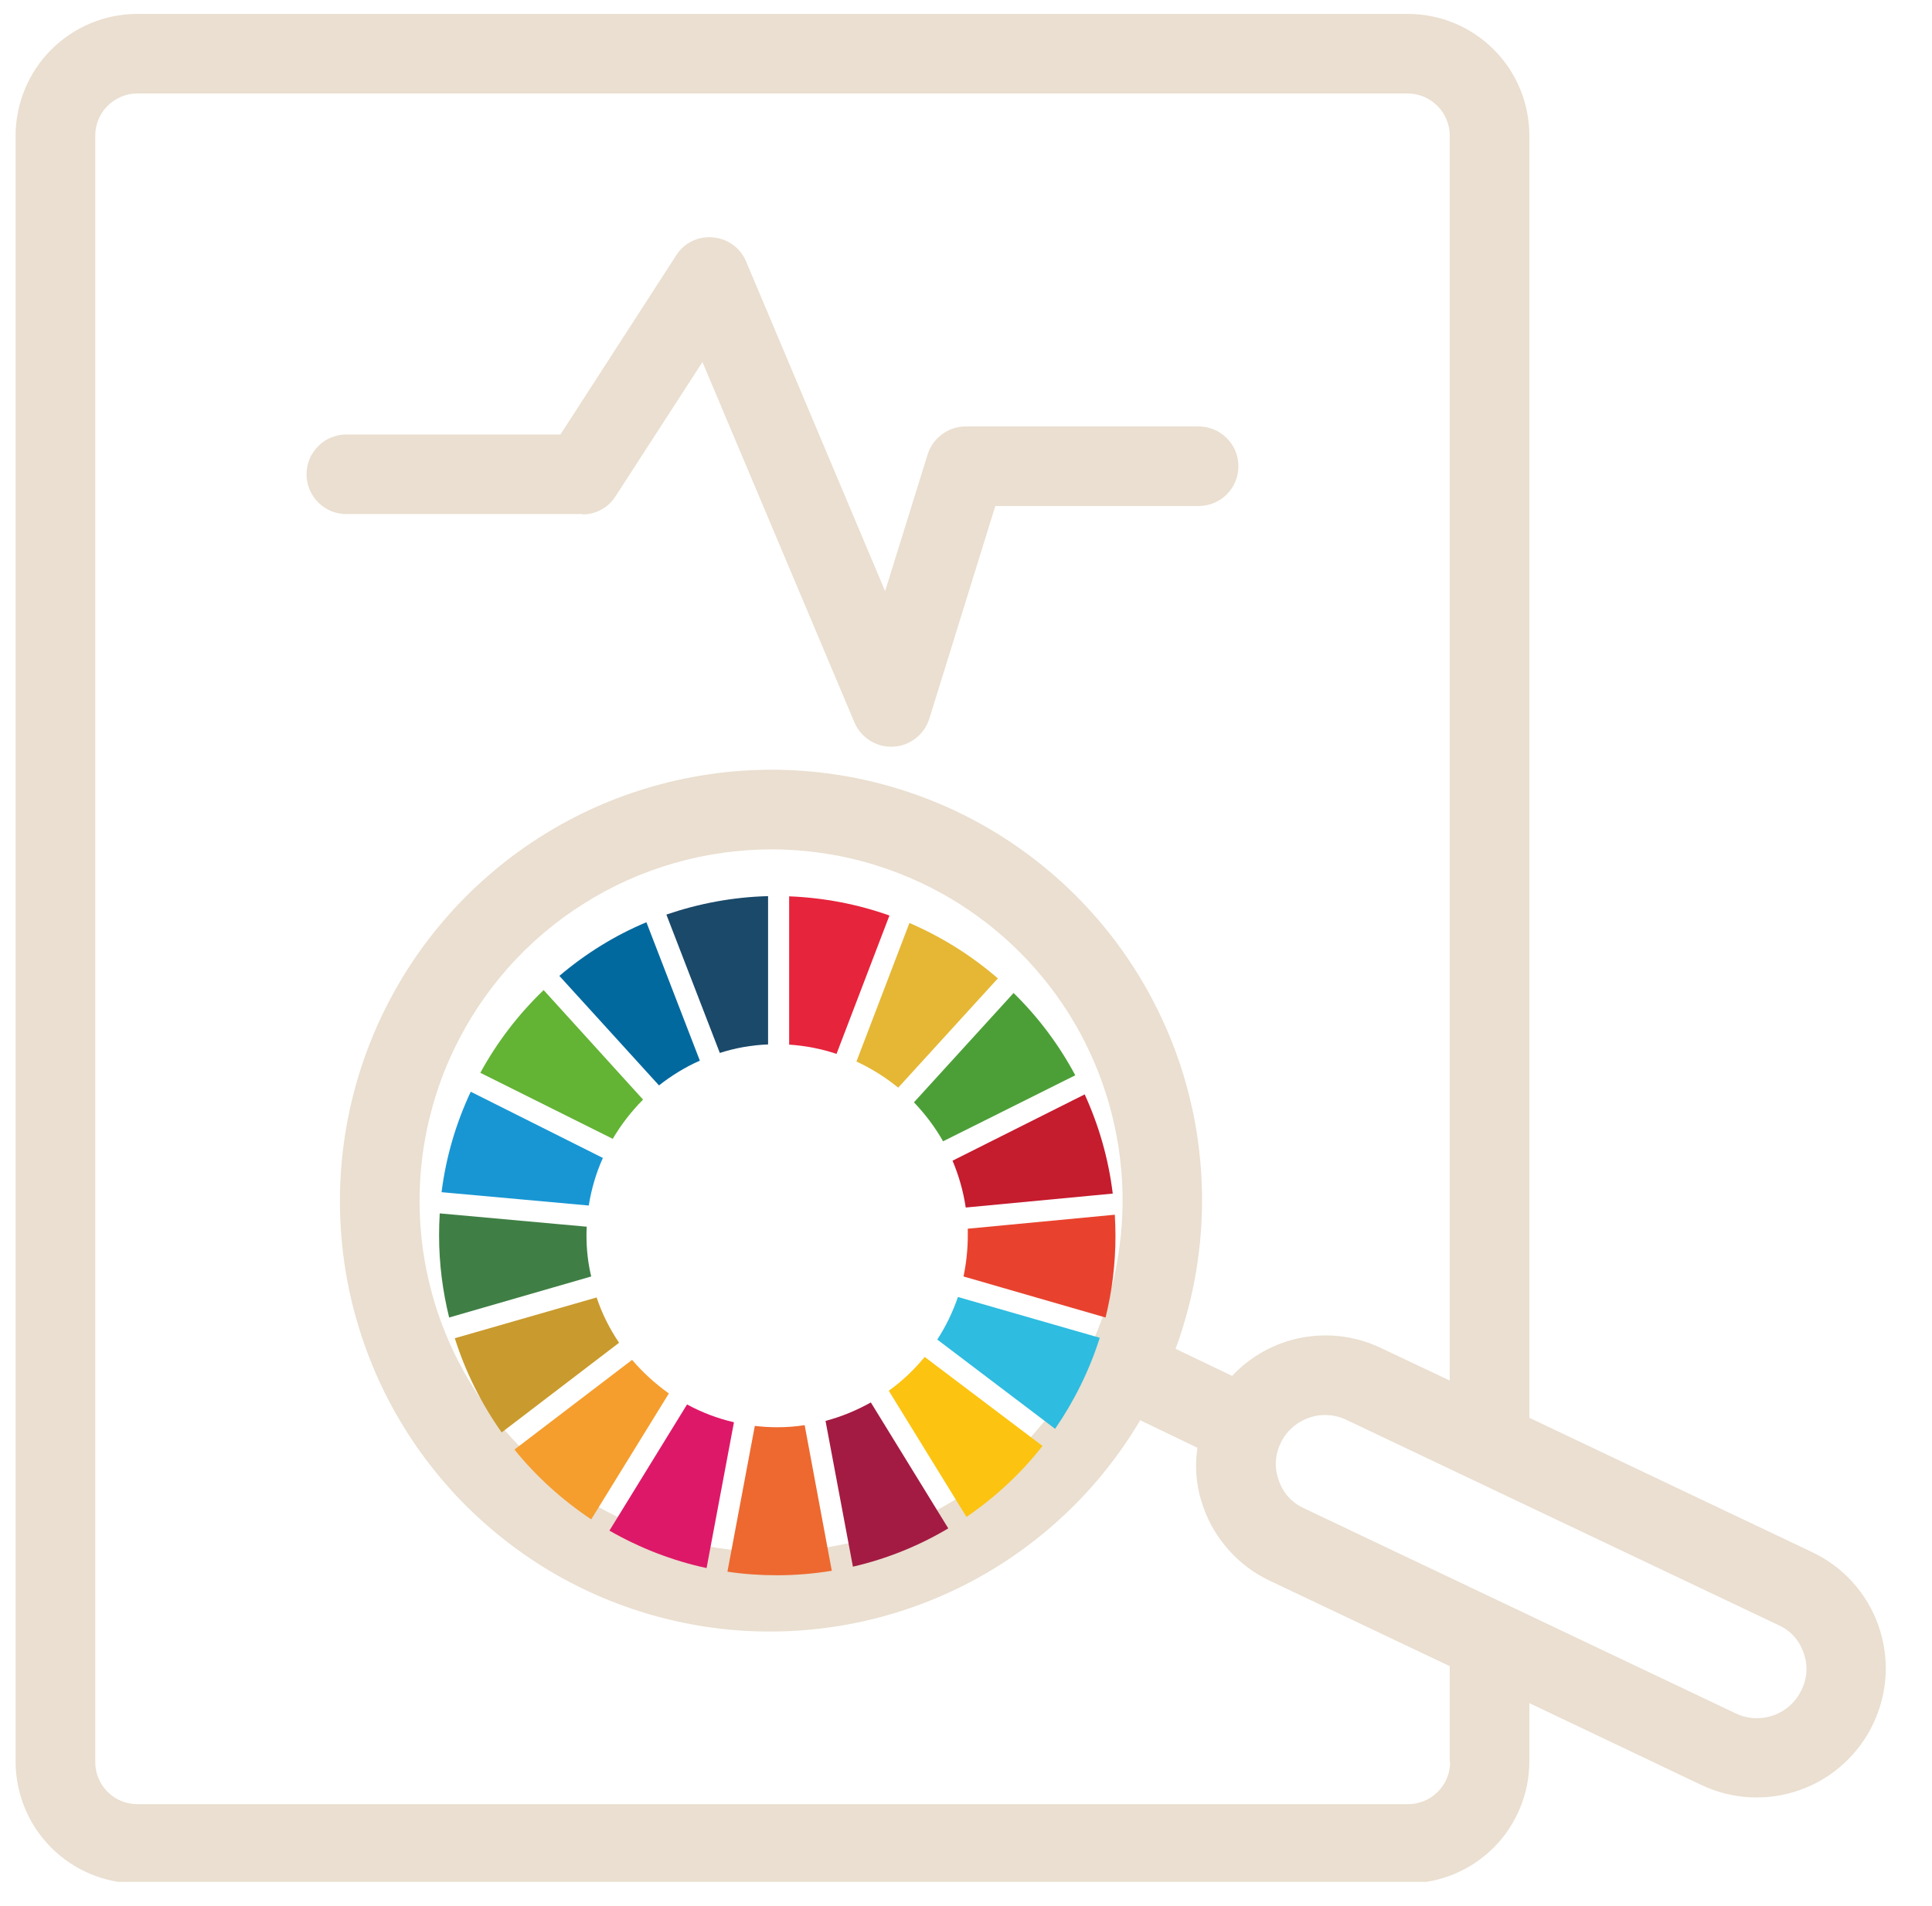 <svg xmlns="http://www.w3.org/2000/svg" xmlns:xlink="http://www.w3.org/1999/xlink" width="151" zoomAndPan="magnify" viewBox="0 0 113.25 111.75" height="149" preserveAspectRatio="xMidYMid meet" version="1.0"><defs><clipPath id="593840f2f9"><path d="M 0.02 0.816 L 111 0.816 L 111 110.34 L 0.02 110.34 Z M 0.02 0.816 " clip-rule="nonzero"/></clipPath><clipPath id="17ef14a7c1"><path d="M 46 52.543 L 53 52.543 L 53 62 L 46 62 Z M 46 52.543 " clip-rule="nonzero"/></clipPath><clipPath id="b115d00b35"><path d="M 39 52.543 L 46 52.543 L 46 62 L 39 62 Z M 39 52.543 " clip-rule="nonzero"/></clipPath></defs><path fill="#eadfd0" d="M 34.133 30.16 C 34.527 30.164 34.902 30.07 35.25 29.879 C 35.598 29.688 35.879 29.422 36.09 29.086 L 41.176 21.227 L 50.086 42.359 C 50.27 42.789 50.559 43.133 50.945 43.391 C 51.336 43.648 51.766 43.781 52.23 43.781 L 52.348 43.781 C 52.836 43.758 53.277 43.594 53.664 43.297 C 54.055 42.996 54.32 42.613 54.473 42.148 L 58.344 29.668 L 70.262 29.668 C 70.57 29.668 70.867 29.609 71.156 29.492 C 71.441 29.375 71.691 29.207 71.91 28.988 C 72.129 28.77 72.297 28.516 72.418 28.23 C 72.535 27.945 72.594 27.645 72.594 27.336 C 72.594 27.027 72.535 26.73 72.418 26.445 C 72.297 26.16 72.129 25.906 71.91 25.688 C 71.691 25.469 71.441 25.301 71.156 25.184 C 70.867 25.062 70.57 25.004 70.262 25.004 L 56.617 25.004 C 56.105 25.004 55.645 25.156 55.234 25.457 C 54.82 25.758 54.535 26.152 54.379 26.637 L 51.883 34.66 L 43.742 15.348 C 43.578 14.949 43.32 14.621 42.973 14.363 C 42.625 14.109 42.238 13.961 41.809 13.922 C 41.375 13.879 40.961 13.949 40.57 14.137 C 40.18 14.328 39.867 14.605 39.637 14.973 L 32.852 25.477 L 20.301 25.477 C 19.992 25.477 19.695 25.535 19.406 25.652 C 19.121 25.77 18.871 25.941 18.652 26.16 C 18.434 26.379 18.266 26.629 18.145 26.914 C 18.027 27.203 17.969 27.5 17.969 27.809 C 17.969 28.117 18.027 28.414 18.145 28.699 C 18.266 28.988 18.434 29.238 18.652 29.457 C 18.871 29.676 19.121 29.844 19.406 29.965 C 19.695 30.082 19.992 30.141 20.301 30.141 L 34.133 30.141 Z M 34.133 30.16 " fill-opacity="1" fill-rule="nonzero"/><g clip-path="url(#593840f2f9)"><path fill="#eadfd0" d="M 82.508 0.816 L 8.055 0.816 C 7.586 0.816 7.121 0.863 6.66 0.953 C 6.203 1.043 5.754 1.18 5.324 1.359 C 4.891 1.539 4.477 1.758 4.09 2.02 C 3.699 2.281 3.34 2.574 3.008 2.906 C 2.676 3.238 2.379 3.598 2.121 3.988 C 1.859 4.379 1.641 4.789 1.461 5.223 C 1.281 5.656 1.145 6.102 1.055 6.562 C 0.961 7.02 0.914 7.484 0.914 7.953 L 0.914 103.293 C 0.914 103.762 0.961 104.223 1.055 104.684 C 1.145 105.145 1.281 105.59 1.461 106.023 C 1.641 106.457 1.859 106.867 2.121 107.258 C 2.379 107.645 2.676 108.008 3.008 108.34 C 3.34 108.668 3.699 108.965 4.09 109.227 C 4.477 109.484 4.891 109.707 5.324 109.887 C 5.754 110.066 6.203 110.199 6.66 110.293 C 7.121 110.383 7.586 110.43 8.055 110.43 L 82.508 110.43 C 82.977 110.43 83.441 110.383 83.902 110.289 C 84.359 110.199 84.805 110.062 85.238 109.883 C 85.672 109.703 86.082 109.48 86.473 109.223 C 86.859 108.961 87.219 108.664 87.551 108.336 C 87.883 108.004 88.18 107.645 88.438 107.254 C 88.699 106.863 88.918 106.453 89.098 106.02 C 89.277 105.59 89.414 105.141 89.508 104.684 C 89.598 104.223 89.645 103.758 89.648 103.293 L 89.648 99.859 L 99.746 104.668 C 100.195 104.879 100.66 105.043 101.141 105.164 C 101.621 105.285 102.109 105.359 102.605 105.383 C 103.098 105.406 103.594 105.383 104.082 105.309 C 104.574 105.238 105.051 105.117 105.516 104.949 C 105.984 104.785 106.43 104.574 106.855 104.32 C 107.281 104.062 107.676 103.77 108.043 103.438 C 108.41 103.105 108.742 102.738 109.039 102.344 C 109.336 101.945 109.59 101.523 109.801 101.074 C 110.016 100.625 110.184 100.164 110.305 99.684 C 110.43 99.203 110.504 98.715 110.531 98.219 C 110.555 97.723 110.535 97.23 110.461 96.738 C 110.391 96.25 110.273 95.77 110.105 95.301 C 109.941 94.836 109.73 94.387 109.477 93.961 C 109.223 93.535 108.93 93.141 108.598 92.77 C 108.266 92.402 107.898 92.07 107.504 91.773 C 107.105 91.48 106.68 91.227 106.234 91.012 L 89.648 83.129 L 89.648 7.953 C 89.648 7.484 89.602 7.02 89.512 6.559 C 89.422 6.102 89.285 5.652 89.105 5.219 C 88.93 4.785 88.707 4.375 88.449 3.984 C 88.188 3.594 87.891 3.234 87.559 2.902 C 87.23 2.57 86.867 2.273 86.477 2.016 C 86.086 1.754 85.676 1.535 85.242 1.355 C 84.809 1.176 84.363 1.043 83.902 0.949 C 83.441 0.859 82.977 0.816 82.508 0.816 Z M 85.004 103.312 C 85.004 103.641 84.941 103.957 84.816 104.258 C 84.691 104.562 84.512 104.828 84.277 105.062 C 84.047 105.293 83.781 105.473 83.477 105.598 C 83.176 105.723 82.859 105.785 82.531 105.785 L 8.055 105.785 C 7.727 105.785 7.41 105.723 7.109 105.598 C 6.805 105.473 6.539 105.293 6.305 105.062 C 6.074 104.828 5.895 104.562 5.77 104.258 C 5.645 103.957 5.582 103.641 5.582 103.312 L 5.582 7.953 C 5.582 7.625 5.645 7.312 5.77 7.008 C 5.895 6.703 6.074 6.438 6.305 6.207 C 6.539 5.973 6.805 5.797 7.109 5.668 C 7.41 5.543 7.727 5.48 8.055 5.48 L 82.508 5.48 C 82.836 5.48 83.152 5.543 83.453 5.668 C 83.758 5.797 84.023 5.973 84.258 6.207 C 84.488 6.438 84.668 6.703 84.793 7.008 C 84.918 7.312 84.98 7.625 84.98 7.953 L 84.98 80.945 L 80.902 79.016 C 80.184 78.68 79.43 78.461 78.645 78.359 C 77.855 78.262 77.074 78.285 76.293 78.434 C 75.516 78.582 74.777 78.848 74.082 79.23 C 73.387 79.613 72.766 80.094 72.223 80.672 L 68.91 79.086 C 69.18 78.355 69.414 77.613 69.613 76.859 C 69.816 76.105 69.98 75.348 70.109 74.578 C 70.238 73.812 70.332 73.039 70.391 72.262 C 70.449 71.488 70.473 70.711 70.457 69.93 C 70.445 69.152 70.395 68.375 70.309 67.602 C 70.227 66.828 70.105 66.059 69.949 65.297 C 69.789 64.535 69.598 63.781 69.375 63.035 C 69.148 62.289 68.887 61.559 68.594 60.836 C 68.297 60.117 67.973 59.41 67.613 58.719 C 67.254 58.027 66.863 57.355 66.441 56.699 C 66.02 56.047 65.57 55.414 65.09 54.801 C 64.609 54.188 64.102 53.598 63.566 53.031 C 63.031 52.465 62.473 51.926 61.887 51.41 C 61.301 50.898 60.695 50.41 60.066 49.953 C 59.434 49.496 58.785 49.066 58.117 48.668 C 57.445 48.273 56.762 47.906 56.059 47.57 C 54.934 47.039 53.781 46.594 52.59 46.23 C 51.402 45.867 50.191 45.594 48.965 45.41 C 47.734 45.227 46.5 45.133 45.258 45.133 C 44.016 45.133 42.777 45.219 41.551 45.402 C 40.32 45.582 39.109 45.852 37.922 46.211 C 36.73 46.566 35.574 47.012 34.449 47.539 C 33.324 48.07 32.246 48.68 31.211 49.367 C 30.176 50.055 29.199 50.816 28.277 51.648 C 27.352 52.48 26.496 53.375 25.707 54.336 C 24.914 55.293 24.199 56.305 23.559 57.367 C 22.918 58.434 22.355 59.539 21.879 60.684 C 21.398 61.832 21.008 63.008 20.703 64.211 C 20.395 65.418 20.18 66.637 20.055 67.871 C 19.93 69.109 19.895 70.348 19.953 71.59 C 20.008 72.832 20.156 74.062 20.395 75.281 C 20.633 76.5 20.961 77.695 21.375 78.867 C 21.773 79.992 22.246 81.082 22.801 82.141 C 23.352 83.195 23.977 84.211 24.676 85.18 C 25.371 86.145 26.133 87.059 26.957 87.922 C 27.785 88.781 28.668 89.578 29.609 90.312 C 30.547 91.047 31.535 91.715 32.566 92.309 C 33.602 92.902 34.672 93.422 35.781 93.863 C 36.887 94.305 38.023 94.668 39.18 94.949 C 40.34 95.23 41.512 95.43 42.699 95.547 C 43.887 95.66 45.078 95.691 46.27 95.637 C 47.461 95.582 48.645 95.445 49.816 95.223 C 50.988 95.004 52.137 94.699 53.266 94.312 C 54.395 93.93 55.492 93.465 56.555 92.926 C 57.617 92.387 58.637 91.773 59.613 91.086 C 60.59 90.402 61.512 89.648 62.383 88.832 C 63.254 88.016 64.062 87.145 64.805 86.211 C 65.551 85.281 66.227 84.301 66.836 83.273 L 70.191 84.887 C 70.016 86.082 70.133 87.246 70.543 88.383 C 70.879 89.328 71.383 90.172 72.055 90.914 C 72.723 91.66 73.512 92.246 74.418 92.676 L 84.98 97.691 L 84.98 103.312 Z M 63.801 79.238 C 63.512 79.848 63.191 80.441 62.844 81.02 C 62.496 81.594 62.117 82.156 61.715 82.695 C 61.312 83.234 60.883 83.754 60.43 84.254 C 59.973 84.754 59.496 85.227 58.996 85.68 C 58.496 86.133 57.973 86.559 57.43 86.957 C 56.887 87.359 56.324 87.73 55.746 88.078 C 55.168 88.422 54.574 88.738 53.961 89.027 C 53.352 89.316 52.73 89.57 52.094 89.797 C 51.457 90.023 50.812 90.219 50.16 90.383 C 49.504 90.543 48.844 90.676 48.176 90.773 C 47.508 90.871 46.836 90.938 46.164 90.969 C 45.488 91.004 44.816 91 44.141 90.969 C 43.469 90.934 42.797 90.867 42.129 90.77 C 41.465 90.668 40.801 90.539 40.148 90.375 C 39.492 90.211 38.848 90.016 38.215 89.785 C 37.578 89.559 36.957 89.301 36.348 89.012 C 35.738 88.723 35.145 88.406 34.566 88.055 C 33.988 87.707 33.426 87.332 32.887 86.93 C 32.344 86.527 31.824 86.098 31.324 85.645 C 30.828 85.191 30.352 84.711 29.898 84.211 C 29.445 83.711 29.02 83.188 28.621 82.645 C 28.219 82.102 27.848 81.543 27.5 80.961 C 27.156 80.383 26.84 79.785 26.551 79.176 C 26.266 78.566 26.008 77.941 25.781 77.305 C 25.555 76.672 25.363 76.023 25.199 75.371 C 25.039 74.715 24.906 74.055 24.809 73.387 C 24.711 72.719 24.648 72.047 24.617 71.375 C 24.586 70.699 24.586 70.027 24.621 69.352 C 24.656 68.676 24.727 68.008 24.824 67.34 C 24.926 66.672 25.059 66.012 25.227 65.359 C 25.391 64.703 25.59 64.059 25.816 63.426 C 26.047 62.789 26.305 62.168 26.598 61.559 C 27.016 60.684 27.492 59.84 28.027 59.031 C 28.566 58.223 29.156 57.453 29.801 56.727 C 30.445 56 31.141 55.324 31.883 54.695 C 32.621 54.07 33.402 53.496 34.227 52.98 C 35.047 52.461 35.898 52.004 36.785 51.605 C 37.672 51.211 38.582 50.875 39.516 50.609 C 40.449 50.34 41.395 50.137 42.359 50.004 C 43.32 49.867 44.285 49.801 45.258 49.801 C 45.688 49.801 46.121 49.816 46.551 49.844 C 46.98 49.871 47.41 49.914 47.84 49.969 C 48.27 50.023 48.695 50.094 49.117 50.172 C 49.543 50.254 49.965 50.352 50.383 50.457 C 50.801 50.566 51.215 50.688 51.625 50.824 C 52.035 50.957 52.441 51.105 52.844 51.266 C 53.242 51.426 53.641 51.598 54.031 51.781 C 54.422 51.965 54.805 52.164 55.184 52.371 C 55.562 52.582 55.93 52.801 56.297 53.035 C 56.66 53.266 57.016 53.508 57.363 53.766 C 57.715 54.02 58.055 54.285 58.387 54.562 C 58.719 54.836 59.043 55.125 59.355 55.422 C 59.668 55.715 59.973 56.023 60.27 56.34 C 60.562 56.656 60.848 56.98 61.121 57.312 C 61.395 57.645 61.66 57.988 61.914 58.34 C 62.164 58.688 62.406 59.047 62.637 59.41 C 62.867 59.777 63.086 60.148 63.293 60.527 C 63.5 60.906 63.695 61.293 63.875 61.684 C 64.059 62.078 64.23 62.473 64.387 62.875 C 64.543 63.277 64.688 63.684 64.82 64.094 C 64.953 64.508 65.07 64.922 65.176 65.34 C 65.281 65.758 65.375 66.18 65.453 66.605 C 65.535 67.031 65.602 67.457 65.652 67.887 C 65.703 68.312 65.742 68.742 65.77 69.176 C 65.793 69.605 65.805 70.039 65.805 70.469 C 65.801 70.902 65.785 71.332 65.758 71.766 C 65.73 72.195 65.688 72.625 65.629 73.055 C 65.574 73.48 65.504 73.906 65.422 74.332 C 65.34 74.754 65.242 75.176 65.133 75.594 C 65.023 76.012 64.902 76.426 64.766 76.836 C 64.633 77.246 64.484 77.652 64.32 78.051 C 64.16 78.453 63.988 78.848 63.801 79.238 Z M 105.719 96.895 C 105.984 97.641 105.945 98.375 105.602 99.09 C 105.438 99.434 105.215 99.738 104.93 99.996 C 104.645 100.254 104.324 100.445 103.961 100.574 C 103.602 100.703 103.23 100.758 102.848 100.742 C 102.465 100.723 102.098 100.629 101.75 100.465 L 76.426 88.43 C 75.707 88.094 75.219 87.547 74.957 86.797 C 74.691 86.051 74.73 85.316 75.074 84.602 C 75.238 84.258 75.465 83.957 75.75 83.703 C 76.035 83.449 76.359 83.258 76.719 83.129 C 77.078 83.004 77.453 82.949 77.832 82.973 C 78.215 82.992 78.578 83.086 78.922 83.25 L 104.25 95.285 C 104.969 95.613 105.457 96.152 105.719 96.898 Z M 105.719 96.895 " fill-opacity="1" fill-rule="nonzero"/></g><path fill="#63b335" d="M 35.918 66.773 C 36.418 65.926 37.012 65.16 37.695 64.473 L 31.867 58.051 C 30.395 59.465 29.145 61.09 28.156 62.902 Z M 35.918 66.773 " fill-opacity="1" fill-rule="nonzero"/><path fill="#e5b735" d="M 50.203 62.242 C 51.086 62.648 51.902 63.164 52.652 63.773 L 58.492 57.367 C 56.953 56.031 55.203 54.934 53.309 54.117 Z M 50.203 62.242 " fill-opacity="1" fill-rule="nonzero"/><path fill="#c51c2e" d="M 63.582 64.168 L 55.836 68.055 C 56.203 68.926 56.465 69.836 56.609 70.801 L 65.227 69.984 C 64.977 67.934 64.41 65.98 63.582 64.168 " fill-opacity="1" fill-rule="nonzero"/><path fill="#4c9f37" d="M 55.281 66.918 L 63.031 63.047 C 62.07 61.25 60.848 59.625 59.414 58.223 L 53.574 64.633 C 54.23 65.32 54.809 66.086 55.281 66.918 " fill-opacity="1" fill-rule="nonzero"/><path fill="#3f7f45" d="M 34.379 72.453 C 34.379 72.281 34.379 72.109 34.395 71.926 L 25.777 71.145 C 25.75 71.566 25.738 72.004 25.738 72.441 C 25.738 74.105 25.949 75.715 26.328 77.25 L 34.656 74.844 C 34.473 74.09 34.379 73.285 34.379 72.453 " fill-opacity="1" fill-rule="nonzero"/><path fill="#fcc310" d="M 54.203 79.562 C 53.586 80.312 52.887 80.977 52.098 81.543 L 56.652 88.941 C 58.336 87.793 59.848 86.391 61.109 84.781 Z M 54.203 79.562 " fill-opacity="1" fill-rule="nonzero"/><path fill="#e8422e" d="M 56.73 72.453 C 56.73 73.273 56.637 74.078 56.48 74.844 L 64.805 77.25 C 65.188 75.715 65.387 74.105 65.387 72.453 C 65.387 72.043 65.371 71.633 65.348 71.223 L 56.73 72.043 C 56.73 72.176 56.73 72.32 56.73 72.453 " fill-opacity="1" fill-rule="nonzero"/><path fill="#f59d2d" d="M 37.051 79.734 L 30.156 84.992 C 31.434 86.578 32.961 87.949 34.656 89.086 L 39.207 81.703 C 38.406 81.133 37.684 80.473 37.051 79.734 " fill-opacity="1" fill-rule="nonzero"/><path fill="#1896d4" d="M 34.512 70.684 C 34.668 69.707 34.945 68.766 35.34 67.895 L 27.594 64.012 C 26.738 65.836 26.145 67.816 25.883 69.902 Z M 34.512 70.684 " fill-opacity="1" fill-rule="nonzero"/><path fill="#a31b43" d="M 55.586 89.613 L 51.047 82.23 C 50.219 82.691 49.336 83.062 48.391 83.312 L 49.996 91.859 C 51.992 91.398 53.875 90.633 55.586 89.613 " fill-opacity="1" fill-rule="nonzero"/><path fill="#2ebce0" d="M 56.152 76.047 C 55.848 76.934 55.441 77.777 54.941 78.543 L 61.848 83.777 C 62.965 82.152 63.859 80.355 64.465 78.438 Z M 56.152 76.047 " fill-opacity="1" fill-rule="nonzero"/><path fill="#ed6930" d="M 47.168 83.562 C 46.641 83.645 46.102 83.684 45.547 83.684 C 45.113 83.684 44.68 83.656 44.246 83.605 L 42.641 92.152 C 43.59 92.297 44.562 92.363 45.547 92.363 C 46.641 92.363 47.719 92.27 48.758 92.098 Z M 47.168 83.562 " fill-opacity="1" fill-rule="nonzero"/><g clip-path="url(#17ef14a7c1)"><path fill="#e6243c" d="M 46.273 61.25 C 47.23 61.316 48.164 61.5 49.035 61.793 L 52.137 53.68 C 50.285 53.02 48.312 52.637 46.258 52.555 L 46.258 61.25 Z M 46.273 61.25 " fill-opacity="1" fill-rule="nonzero"/></g><path fill="#de1868" d="M 43.023 83.391 C 42.051 83.168 41.129 82.812 40.273 82.348 L 35.723 89.746 C 37.473 90.75 39.391 91.504 41.418 91.941 Z M 43.023 83.391 " fill-opacity="1" fill-rule="nonzero"/><g clip-path="url(#b115d00b35)"><path fill="#1a496a" d="M 42.195 61.738 C 43.09 61.449 44.035 61.277 45.023 61.238 L 45.023 52.543 C 42.945 52.598 40.945 52.98 39.062 53.625 Z M 42.195 61.738 " fill-opacity="1" fill-rule="nonzero"/></g><path fill="#c99a2d" d="M 36.289 78.73 C 35.734 77.91 35.289 77.023 34.973 76.074 L 26.66 78.465 C 27.289 80.461 28.223 82.309 29.406 83.988 Z M 36.289 78.73 " fill-opacity="1" fill-rule="nonzero"/><path fill="#02699e" d="M 38.629 63.641 C 39.367 63.059 40.168 62.57 41.023 62.188 L 37.891 54.074 C 36.023 54.855 34.312 55.926 32.789 57.219 Z M 38.629 63.641 " fill-opacity="1" fill-rule="nonzero"/></svg>